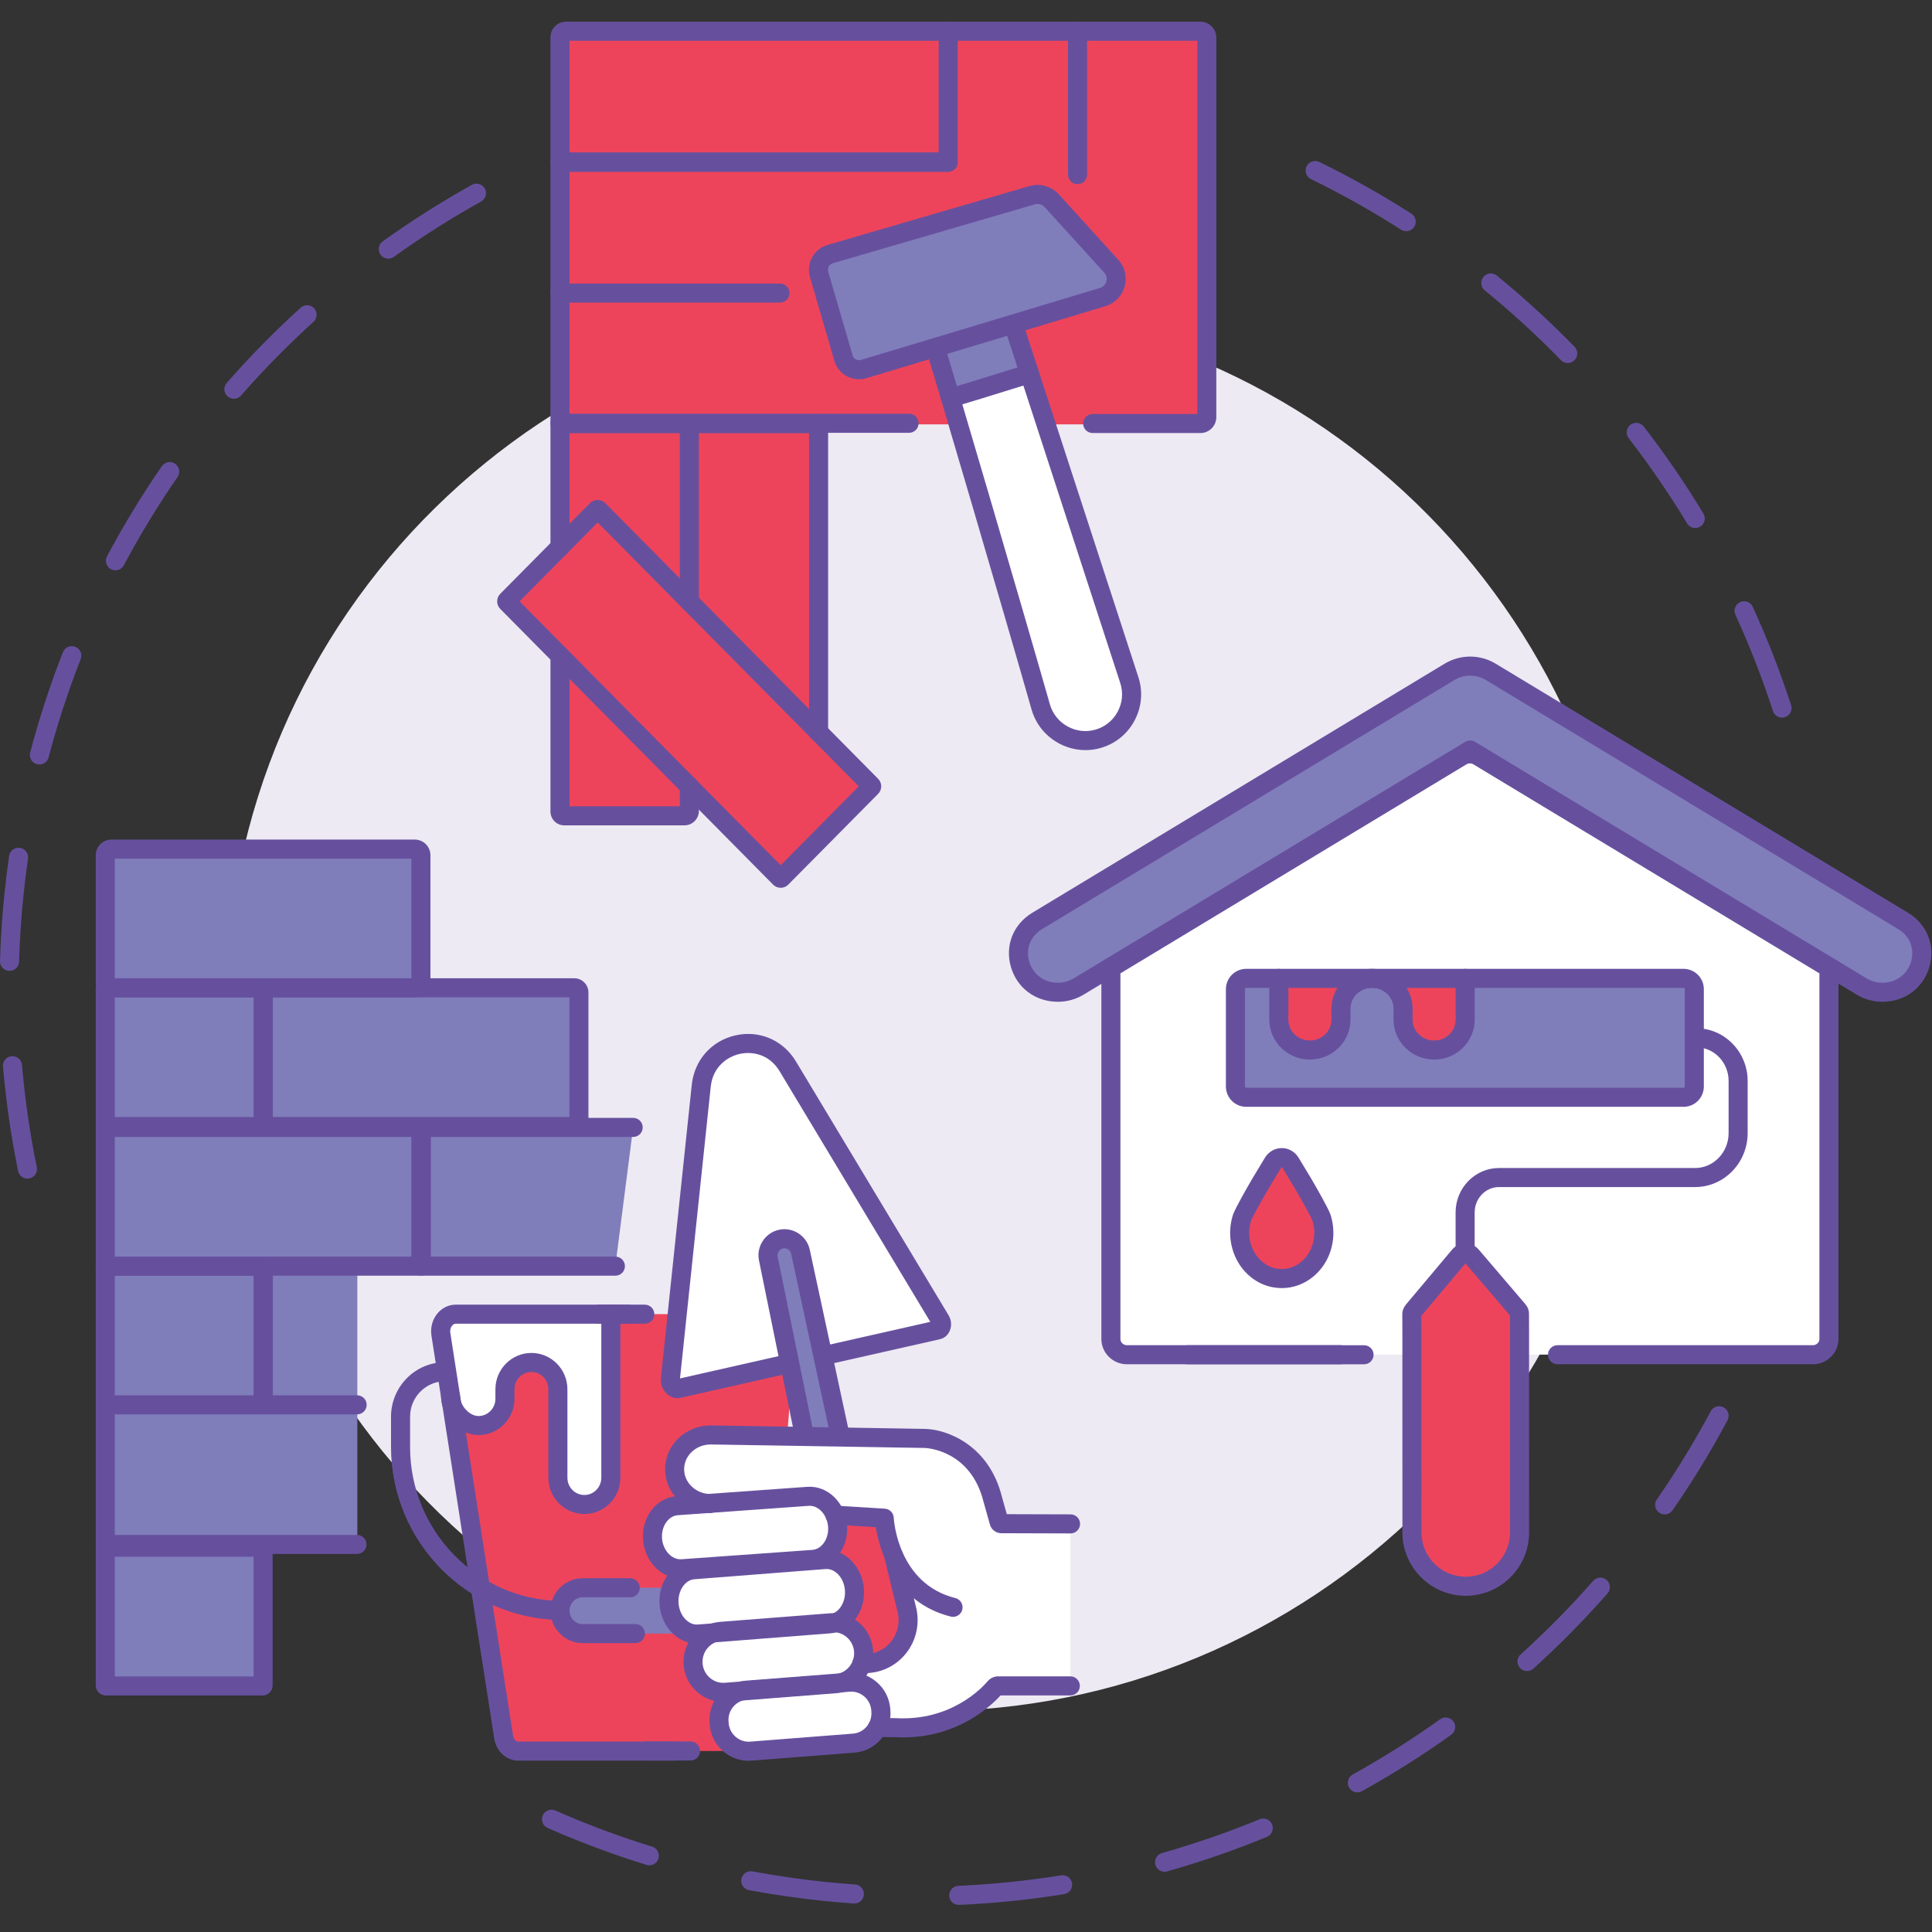 <svg width="120" height="120" viewBox="0 0 120 120" fill="none" xmlns="http://www.w3.org/2000/svg">
<rect x="0" y="0" width="120" height="120" fill="#333333" stroke="none"/>
<g clip-path="url(#clip0_165_9229)">
<path d="M14.235 58.149C16.717 34.176 38.161 16.754 62.132 19.235C86.106 21.716 103.528 43.161 101.048 67.132C98.566 91.105 77.122 108.527 53.148 106.045C29.177 103.565 11.755 82.121 14.235 58.149H14.235Z" fill="#EDEAF3"/>
<path d="M24.118 16.065C23.933 16.065 23.752 15.979 23.637 15.818C23.446 15.552 23.507 15.182 23.772 14.992C25.543 13.721 27.405 12.54 29.308 11.481C29.593 11.322 29.953 11.425 30.113 11.711C30.271 11.996 30.169 12.357 29.883 12.516C28.02 13.552 26.197 14.709 24.463 15.954C24.358 16.029 24.238 16.065 24.118 16.065V16.065ZM14.526 24.767C14.387 24.767 14.248 24.719 14.136 24.621C13.89 24.405 13.865 24.031 14.081 23.785C15.514 22.149 17.06 20.577 18.675 19.112C18.917 18.892 19.291 18.91 19.511 19.152C19.73 19.395 19.713 19.769 19.47 19.988C17.889 21.423 16.375 22.963 14.971 24.566C14.854 24.699 14.69 24.767 14.526 24.767V24.767ZM7.169 35.424C7.075 35.424 6.98 35.402 6.892 35.355C6.603 35.201 6.493 34.843 6.647 34.554C7.669 32.632 8.815 30.748 10.053 28.955C10.239 28.686 10.608 28.619 10.877 28.804C11.145 28.989 11.213 29.358 11.027 29.628C9.815 31.383 8.693 33.228 7.692 35.11C7.586 35.31 7.381 35.424 7.169 35.424V35.424ZM2.446 47.483C2.396 47.483 2.345 47.477 2.294 47.464C1.978 47.38 1.79 47.056 1.873 46.74C2.43 44.633 3.114 42.536 3.908 40.509C4.027 40.205 4.37 40.055 4.675 40.174C4.98 40.293 5.13 40.636 5.01 40.941C4.233 42.926 3.563 44.979 3.018 47.042C2.948 47.308 2.708 47.483 2.446 47.483ZM0.593 60.303C0.587 60.303 0.581 60.303 0.575 60.303C0.248 60.293 -0.009 60.02 0 59.694C0.042 58.288 0.137 56.864 0.282 55.46C0.361 54.695 0.457 53.922 0.566 53.163C0.613 52.84 0.914 52.615 1.237 52.662C1.561 52.709 1.785 53.009 1.738 53.333C1.631 54.076 1.537 54.833 1.46 55.582C1.317 56.957 1.224 58.352 1.184 59.729C1.174 60.049 0.912 60.303 0.593 60.303V60.303ZM1.705 73.207C1.429 73.207 1.183 73.013 1.125 72.733C0.689 70.599 0.372 68.416 0.185 66.246C0.157 65.92 0.398 65.633 0.724 65.605C1.048 65.576 1.337 65.818 1.365 66.144C1.548 68.27 1.857 70.406 2.285 72.495C2.351 72.816 2.144 73.129 1.824 73.194C1.784 73.203 1.744 73.207 1.705 73.207V73.207Z" fill="#66509E"/>
<path d="M103.395 94.063C103.28 94.063 103.162 94.029 103.059 93.958C102.79 93.772 102.723 93.403 102.91 93.134C104.125 91.381 105.25 89.538 106.255 87.657C106.409 87.369 106.767 87.26 107.056 87.413C107.344 87.567 107.453 87.926 107.299 88.215C106.273 90.136 105.124 92.018 103.883 93.809C103.768 93.974 103.583 94.063 103.395 94.063ZM94.846 103.791C94.684 103.791 94.524 103.726 94.407 103.596C94.188 103.354 94.206 102.979 94.449 102.76C96.033 101.328 97.55 99.79 98.956 98.19C99.172 97.945 99.546 97.921 99.792 98.137C100.037 98.353 100.062 98.727 99.845 98.972C98.41 100.606 96.861 102.176 95.243 103.639C95.13 103.74 94.987 103.791 94.846 103.791V103.791ZM84.309 111.325C84.101 111.325 83.899 111.215 83.791 111.02C83.633 110.734 83.736 110.374 84.022 110.215C85.887 109.182 87.713 108.028 89.449 106.786C89.715 106.596 90.085 106.658 90.275 106.924C90.465 107.19 90.403 107.56 90.137 107.75C88.364 109.018 86.5 110.196 84.596 111.251C84.505 111.301 84.406 111.325 84.309 111.325V111.325ZM40.331 115.857C40.273 115.857 40.215 115.849 40.156 115.831C38.074 115.188 36.008 114.416 34.015 113.537C33.716 113.405 33.581 113.055 33.713 112.756C33.845 112.457 34.194 112.322 34.493 112.454C36.444 113.315 38.467 114.07 40.506 114.7C40.818 114.796 40.993 115.127 40.897 115.44C40.818 115.694 40.584 115.857 40.331 115.857ZM72.334 116.258C72.075 116.258 71.838 116.087 71.764 115.826C71.676 115.511 71.859 115.184 72.173 115.096C74.225 114.516 76.266 113.81 78.238 112.997C78.54 112.873 78.887 113.017 79.011 113.319C79.135 113.622 78.992 113.968 78.689 114.092C76.675 114.922 74.591 115.643 72.495 116.235C72.441 116.25 72.387 116.258 72.334 116.258V116.258ZM53.065 118.231C53.051 118.231 53.037 118.231 53.023 118.23C52.391 118.185 51.753 118.13 51.128 118.066C49.588 117.906 48.037 117.682 46.521 117.4C46.2 117.34 45.987 117.031 46.047 116.71C46.107 116.388 46.416 116.176 46.738 116.236C48.223 116.512 49.741 116.732 51.251 116.888C51.862 116.951 52.487 117.006 53.106 117.049C53.432 117.072 53.678 117.355 53.655 117.681C53.633 117.993 53.373 118.231 53.065 118.231V118.231ZM59.55 118.317C59.235 118.317 58.973 118.069 58.959 117.751C58.944 117.424 59.198 117.148 59.524 117.133C61.655 117.039 63.802 116.819 65.907 116.48C66.231 116.428 66.534 116.648 66.586 116.97C66.638 117.293 66.418 117.597 66.096 117.649C63.946 117.995 61.753 118.22 59.577 118.316C59.568 118.316 59.559 118.317 59.55 118.317V118.317Z" fill="#66509E"/>
<path d="M87.341 14.36C87.231 14.36 87.121 14.33 87.022 14.267C85.224 13.116 83.341 12.058 81.426 11.124C81.132 10.98 81.011 10.626 81.154 10.332C81.297 10.039 81.652 9.917 81.945 10.06C83.901 11.014 85.824 12.094 87.66 13.27C87.936 13.446 88.016 13.812 87.84 14.088C87.727 14.264 87.536 14.36 87.341 14.36ZM97.376 22.548C97.222 22.548 97.068 22.488 96.952 22.369C95.463 20.84 93.871 19.381 92.219 18.033C91.966 17.826 91.928 17.453 92.135 17.2C92.342 16.947 92.715 16.909 92.968 17.116C94.654 18.492 96.28 19.981 97.8 21.543C98.028 21.777 98.023 22.152 97.789 22.38C97.674 22.492 97.525 22.548 97.376 22.548V22.548ZM105.296 32.796C105.096 32.796 104.9 32.694 104.789 32.51C103.686 30.686 102.465 28.905 101.16 27.216C100.96 26.957 101.008 26.586 101.266 26.386C101.525 26.186 101.897 26.234 102.097 26.492C103.429 28.216 104.676 30.035 105.802 31.898C105.971 32.178 105.881 32.541 105.602 32.711C105.506 32.768 105.401 32.796 105.296 32.796V32.796ZM110.684 44.572C110.435 44.572 110.203 44.413 110.121 44.163C109.463 42.136 108.679 40.125 107.79 38.184C107.654 37.886 107.785 37.535 108.082 37.399C108.379 37.263 108.73 37.394 108.867 37.691C109.774 39.673 110.575 41.728 111.247 43.797C111.348 44.108 111.178 44.442 110.867 44.543C110.806 44.563 110.745 44.572 110.684 44.572V44.572Z" fill="#66509E"/>
<path d="M96.764 84.137H112.623C113.175 84.137 113.623 83.7 113.623 83.16V60.115L102.473 53.38L91.848 46.962C91.526 46.768 91.12 46.768 90.798 46.962L80.173 53.38L69.023 60.115V83.16C69.023 83.7 69.471 84.137 70.022 84.137H96.764Z" fill="white"/>
<path d="M75.823 55.946L91.334 46.575L106.846 55.946L115.652 61.265C116.038 61.498 116.483 61.622 116.937 61.622C119.402 61.622 120.319 58.456 118.221 57.189L108.447 51.285L92.619 41.724C91.832 41.248 90.837 41.248 90.05 41.724L74.222 51.285L64.448 57.189C62.349 58.456 63.267 61.622 65.732 61.622C66.186 61.622 66.631 61.498 67.017 61.265L75.823 55.946V55.946Z" fill="#807DBB"/>
<path d="M91.314 45.992C91.419 45.992 91.526 46.02 91.62 46.077L115.937 60.767C116.231 60.944 116.57 61.038 116.916 61.038C117.963 61.038 118.535 60.32 118.706 59.706C118.88 59.08 118.759 58.227 117.894 57.704L92.292 42.239C91.688 41.875 90.939 41.875 90.335 42.239L64.733 57.704C63.869 58.227 63.746 59.08 63.921 59.706C64.092 60.32 64.663 61.038 65.711 61.038C66.057 61.038 66.395 60.944 66.69 60.767L75.496 55.447L75.802 55.954L75.496 55.447L91.008 46.077C91.102 46.02 91.208 45.992 91.314 45.992V45.992ZM116.916 62.222C116.354 62.222 115.804 62.069 115.325 61.78L91.314 47.275L67.302 61.78C66.823 62.069 66.273 62.222 65.711 62.222C64.303 62.222 63.153 61.359 62.78 60.023C62.415 58.712 62.941 57.404 64.121 56.691L89.723 41.226C90.704 40.633 91.923 40.633 92.904 41.226L118.507 56.691C119.686 57.404 120.212 58.712 119.846 60.023C119.474 61.359 118.324 62.222 116.916 62.222Z" fill="#66509E"/>
<path d="M112.6 84.737H96.741C96.413 84.737 96.148 84.472 96.148 84.145C96.148 83.818 96.413 83.553 96.741 83.553H112.6C112.825 83.553 113.007 83.38 113.007 83.167V60.457L91.518 47.476C91.386 47.396 91.214 47.396 91.081 47.476L69.592 60.457V83.167C69.592 83.38 69.775 83.553 69.999 83.553H83.283C83.61 83.553 83.876 83.818 83.876 84.145C83.876 84.472 83.61 84.737 83.283 84.737H69.999C69.122 84.737 68.408 84.033 68.408 83.167V60.123C68.408 59.916 68.517 59.723 68.694 59.616L90.469 46.462C90.981 46.153 91.618 46.153 92.13 46.462L113.905 59.616C114.083 59.723 114.191 59.916 114.191 60.123V83.167C114.191 84.033 113.478 84.737 112.6 84.737Z" fill="#66509E"/>
<path d="M84.723 84.739H73.746C73.419 84.739 73.154 84.473 73.154 84.146C73.154 83.819 73.419 83.555 73.746 83.555H84.723C85.051 83.555 85.316 83.819 85.316 84.146C85.316 84.473 85.051 84.739 84.723 84.739Z" fill="#66509E"/>
<path d="M82.078 75.646H82.08L82.075 75.636C81.961 75.276 80.912 73.48 80.912 73.48L80.147 72.213C79.891 71.788 79.32 71.788 79.064 72.213L78.299 73.48C78.299 73.48 77.25 75.276 77.136 75.636L77.132 75.646H77.133C76.971 76.164 76.935 76.745 77.096 77.355C77.37 78.393 78.186 79.194 79.166 79.368C80.804 79.659 82.219 78.291 82.219 76.562C82.219 76.241 82.168 75.934 82.078 75.646V75.646Z" fill="#EE445B"/>
<path d="M104.56 68.149H77.4C77.029 68.149 76.728 67.849 76.728 67.478V61.433C76.728 61.062 77.029 60.762 77.4 60.762H104.56C104.931 60.762 105.231 61.062 105.231 61.433V67.478C105.231 67.849 104.931 68.149 104.56 68.149Z" fill="#807DBB"/>
<path d="M77.706 75.828C77.706 75.828 77.706 75.828 77.706 75.829C77.563 76.282 77.553 76.747 77.676 77.21C77.89 78.024 78.534 78.66 79.276 78.791C79.833 78.891 80.383 78.741 80.826 78.371C81.34 77.94 81.635 77.283 81.635 76.568C81.635 76.321 81.596 76.075 81.522 75.834C81.52 75.829 81.519 75.825 81.518 75.821C81.45 75.621 80.889 74.608 80.409 73.785L79.648 72.525C79.624 72.485 79.602 72.485 79.578 72.525L78.813 73.792C78.336 74.609 77.775 75.622 77.707 75.822C77.707 75.824 77.706 75.826 77.706 75.828V75.828ZM79.618 80.006C79.436 80.006 79.253 79.99 79.07 79.957C77.863 79.743 76.866 78.783 76.531 77.512C76.355 76.845 76.365 76.176 76.561 75.521C76.57 75.484 76.582 75.448 76.597 75.413C76.762 74.974 77.483 73.722 77.795 73.188L78.564 71.913C78.793 71.534 79.185 71.309 79.613 71.309C80.041 71.309 80.433 71.534 80.661 71.913L81.426 73.18C81.751 73.737 82.504 75.044 82.641 75.447C82.644 75.456 82.647 75.466 82.65 75.475H82.65C82.762 75.832 82.819 76.2 82.819 76.568C82.819 77.634 82.369 78.621 81.586 79.278C81.016 79.755 80.332 80.006 79.618 80.006V80.006Z" fill="#66509E"/>
<path d="M79.424 60.762V63.326C79.424 64.364 80.292 65.214 81.353 65.214C82.414 65.214 83.282 64.364 83.282 63.326V62.65C83.282 61.611 84.15 60.762 85.212 60.762C86.272 60.762 87.141 61.611 87.141 62.65V63.326C87.141 64.364 88.009 65.214 89.07 65.214C90.131 65.214 90.999 64.364 90.999 63.326V62.798V60.762H79.424V60.762Z" fill="#EE445B"/>
<path d="M91.034 98.519C92.879 98.519 94.376 97.023 94.376 95.178V82.622L94.371 81.596C94.371 81.519 94.34 81.444 94.281 81.375L91.381 77.981C91.187 77.755 90.837 77.757 90.645 77.984L87.774 81.401C87.716 81.471 87.685 81.546 87.686 81.623L87.69 82.649L87.693 95.178C87.694 97.023 89.189 98.519 91.034 98.519V98.519Z" fill="#EE445B"/>
<path d="M88.284 81.728L88.288 82.653L88.291 95.184C88.291 96.7 89.525 97.933 91.04 97.933C92.556 97.933 93.789 96.699 93.789 95.184V82.628L93.786 81.706L91.021 78.471L88.284 81.728V81.728ZM91.04 99.117C88.872 99.117 87.108 97.353 87.107 95.185L87.104 82.655L87.1 81.632C87.099 81.413 87.177 81.204 87.327 81.026L90.198 77.61C90.401 77.368 90.699 77.228 91.015 77.227C91.33 77.234 91.631 77.362 91.837 77.603L94.737 80.996C94.888 81.173 94.968 81.382 94.969 81.599L94.973 82.625L94.974 95.184C94.974 97.352 93.209 99.117 91.04 99.117V99.117Z" fill="#66509E"/>
<path d="M77.406 61.36C77.362 61.36 77.326 61.395 77.326 61.439V67.484C77.326 67.528 77.362 67.563 77.406 67.563H104.566C104.61 67.563 104.645 67.528 104.645 67.484V61.439C104.645 61.395 104.61 61.36 104.566 61.36H77.406V61.36ZM104.566 68.747H77.406C76.709 68.747 76.143 68.18 76.143 67.484V61.439C76.143 60.743 76.709 60.176 77.406 60.176H104.566C105.263 60.176 105.829 60.743 105.829 61.439V67.484C105.829 68.18 105.263 68.747 104.566 68.747Z" fill="#66509E"/>
<path d="M91.002 78.438C90.675 78.438 90.41 78.172 90.41 77.846V75.307C90.41 73.786 91.618 72.548 93.103 72.548H105.282C106.431 72.548 107.367 71.574 107.367 70.377V67.143C107.367 65.989 106.465 65.051 105.358 65.051C105.031 65.051 104.766 64.786 104.766 64.459C104.766 64.132 105.031 63.867 105.358 63.867C107.118 63.867 108.55 65.337 108.55 67.143V70.377C108.55 72.227 107.084 73.731 105.282 73.731H93.103C92.271 73.731 91.594 74.438 91.594 75.307V77.846C91.594 78.172 91.329 78.438 91.002 78.438Z" fill="#66509E"/>
<path d="M89.076 65.812C87.686 65.812 86.555 64.7 86.555 63.332V62.656C86.555 61.942 85.955 61.36 85.218 61.36C84.48 61.36 83.88 61.942 83.88 62.656V63.332C83.88 64.7 82.749 65.812 81.359 65.812C79.969 65.812 78.838 64.7 78.838 63.332V60.768C78.838 60.441 79.103 60.176 79.43 60.176C79.757 60.176 80.022 60.441 80.022 60.768V63.332C80.022 64.047 80.622 64.628 81.359 64.628C82.097 64.628 82.697 64.047 82.697 63.332V62.656C82.697 61.289 83.827 60.176 85.218 60.176C86.608 60.176 87.739 61.289 87.739 62.656V63.332C87.739 64.047 88.339 64.628 89.076 64.628C89.814 64.628 90.413 64.047 90.413 63.332V60.768C90.413 60.441 90.678 60.176 91.005 60.176C91.332 60.176 91.597 60.441 91.597 60.768V63.332C91.597 64.7 90.466 65.812 89.076 65.812Z" fill="#66509E"/>
<path d="M74.582 1.992H66.942H58.907H35.171C34.963 1.992 34.795 2.161 34.795 2.368V34.05L31.515 37.364C31.487 37.393 31.487 37.438 31.515 37.467L34.795 40.781V50.459C34.795 50.605 34.913 50.724 35.058 50.724H42.526C42.694 50.724 42.83 50.587 42.83 50.417V48.901L48.464 54.594C48.491 54.622 48.537 54.622 48.565 54.594L54.145 48.954C54.173 48.926 54.173 48.88 54.145 48.852L50.865 45.538V26.358H74.582C74.8 26.358 74.977 26.182 74.977 25.964V2.387C74.977 2.169 74.8 1.992 74.582 1.992V1.992Z" fill="#EE445B"/>
<path d="M48.434 54.531L31.486 37.404C31.458 37.375 31.458 37.33 31.486 37.301L37.066 31.662C37.094 31.634 37.14 31.634 37.168 31.662L54.116 48.789C54.144 48.817 54.144 48.863 54.116 48.891L48.535 54.531C48.507 54.559 48.462 54.559 48.434 54.531Z" fill="#EE445B"/>
<path d="M32.273 37.352L48.49 53.74L53.339 48.84L37.122 32.452L32.273 37.352V37.352ZM48.49 55.143C48.312 55.143 48.144 55.074 48.019 54.947V54.946L31.07 37.819C30.815 37.561 30.815 37.142 31.07 36.885L36.651 31.245C36.902 30.991 37.342 30.991 37.593 31.245L54.542 48.372C54.797 48.63 54.797 49.049 54.542 49.307L48.961 54.946C48.836 55.074 48.669 55.143 48.49 55.143V55.143Z" fill="#66509E"/>
<path d="M50.844 46.085C50.517 46.085 50.252 45.821 50.252 45.494V26.907H42.809C42.482 26.907 42.217 26.641 42.217 26.315C42.217 25.987 42.482 25.723 42.809 25.723H50.844C51.171 25.723 51.436 25.987 51.436 26.315V45.494C51.436 45.821 51.171 46.085 50.844 46.085V46.085Z" fill="#66509E"/>
<path d="M42.817 37.972C42.49 37.972 42.224 37.707 42.224 37.38V26.907H35.373V34.006C35.373 34.333 35.108 34.598 34.782 34.598C34.454 34.598 34.19 34.333 34.19 34.006V26.315C34.19 25.987 34.454 25.723 34.782 25.723H42.817C43.143 25.723 43.409 25.987 43.409 26.315V37.38C43.409 37.707 43.143 37.972 42.817 37.972Z" fill="#66509E"/>
<path d="M35.373 9.468H58.301V2.531H35.373V9.468V9.468ZM58.893 10.651H34.782C34.454 10.651 34.19 10.386 34.19 10.059V2.315C34.19 1.782 34.623 1.348 35.157 1.348H58.893C59.22 1.348 59.485 1.612 59.485 1.939V10.059C59.485 10.386 59.22 10.651 58.893 10.651Z" fill="#66509E"/>
<path d="M48.447 18.796H34.782C34.454 18.796 34.19 18.531 34.19 18.204V10.084C34.19 9.757 34.454 9.492 34.782 9.492H58.893C59.22 9.492 59.485 9.757 59.485 10.084C59.485 10.411 59.22 10.676 58.893 10.676H35.373V17.612H48.447C48.774 17.612 49.039 17.877 49.039 18.204C49.039 18.531 48.774 18.796 48.447 18.796Z" fill="#66509E"/>
<path d="M56.464 26.882H34.782C34.454 26.882 34.19 26.617 34.19 26.29V18.17C34.19 17.843 34.454 17.578 34.782 17.578C35.108 17.578 35.373 17.843 35.373 18.17V25.698H56.464C56.791 25.698 57.056 25.963 57.056 26.29C57.056 26.617 56.791 26.882 56.464 26.882Z" fill="#66509E"/>
<path d="M74.561 2.531H74.563H74.561ZM74.561 26.897H67.867C67.54 26.897 67.275 26.632 67.275 26.306C67.275 25.978 67.54 25.714 67.867 25.714H74.364V2.531H66.92C66.593 2.531 66.328 2.266 66.328 1.939C66.328 1.612 66.593 1.348 66.92 1.348H74.561C75.105 1.348 75.547 1.79 75.547 2.334V25.911C75.547 26.455 75.105 26.897 74.561 26.897V26.897Z" fill="#66509E"/>
<path d="M66.928 11.441C66.601 11.441 66.336 11.176 66.336 10.849V2.531H58.892C58.566 2.531 58.301 2.266 58.301 1.939C58.301 1.612 58.566 1.348 58.892 1.348H66.928C67.255 1.348 67.52 1.612 67.52 1.939V10.849C67.52 11.176 67.255 11.441 66.928 11.441V11.441Z" fill="#66509E"/>
<path d="M62.947 20.156L70.136 42.228C70.647 43.798 69.735 45.474 68.14 45.898C66.624 46.3 65.066 45.414 64.637 43.906C62.857 37.659 58.654 23.378 58.096 21.598L62.947 20.156V20.156Z" fill="white"/>
<path d="M58.096 21.598L62.947 20.156L63.955 23.249L59.044 24.758L58.096 21.598Z" fill="#807DBB"/>
<path d="M59.039 25.311C58.783 25.311 58.547 25.143 58.471 24.885C58.379 24.571 58.559 24.242 58.873 24.15C59.814 23.874 60.959 23.517 62.068 23.172C62.675 22.983 63.261 22.801 63.776 22.643C64.089 22.548 64.42 22.724 64.515 23.036C64.611 23.349 64.435 23.68 64.122 23.776C63.609 23.933 63.025 24.114 62.419 24.303C61.307 24.649 60.157 25.007 59.206 25.286C59.15 25.302 59.094 25.311 59.039 25.311V25.311Z" fill="#66509E"/>
<path d="M67.419 46.591C65.908 46.591 64.505 45.589 64.074 44.075C62.331 37.959 58.11 23.61 57.537 21.781C57.439 21.469 57.613 21.137 57.925 21.039C58.237 20.941 58.569 21.115 58.667 21.427C59.241 23.259 63.469 37.629 65.212 43.75C65.551 44.94 66.8 45.649 67.994 45.332C68.607 45.17 69.111 44.773 69.414 44.216C69.717 43.659 69.776 43.021 69.579 42.418L62.391 20.346C62.289 20.035 62.459 19.701 62.77 19.6C63.081 19.498 63.415 19.669 63.516 19.98L70.705 42.052C71.003 42.967 70.914 43.937 70.454 44.782C69.994 45.628 69.228 46.229 68.298 46.476C68.005 46.554 67.71 46.591 67.419 46.591Z" fill="#66509E"/>
<path d="M65.313 12.456C65.01 12.123 64.545 11.992 64.113 12.117L51.554 15.778C51.02 15.937 50.715 16.503 50.871 17.042L52.381 22.229C52.537 22.769 53.097 23.077 53.631 22.919C55.315 22.419 64.548 19.633 68.487 18.445C69.315 18.195 69.597 17.168 69.015 16.528L65.313 12.456V12.456Z" fill="#807DBB"/>
<path d="M64.446 12.668C64.392 12.668 64.337 12.675 64.284 12.691L51.725 16.351C51.506 16.416 51.38 16.654 51.445 16.881L52.955 22.069C52.987 22.179 53.059 22.269 53.158 22.323C53.254 22.376 53.364 22.387 53.469 22.356C55.148 21.858 64.416 19.062 68.322 17.883C68.517 17.824 68.66 17.678 68.715 17.481C68.769 17.284 68.721 17.083 68.583 16.931L64.881 12.859C64.769 12.735 64.609 12.668 64.446 12.668V12.668ZM53.351 23.558C53.088 23.558 52.828 23.492 52.591 23.363C52.213 23.157 51.939 22.815 51.818 22.4L50.309 17.212C50.061 16.362 50.547 15.466 51.391 15.215L63.953 11.554C64.597 11.366 65.305 11.566 65.757 12.062L69.459 16.134C69.87 16.587 70.018 17.208 69.856 17.797C69.693 18.384 69.248 18.84 68.664 19.017C64.757 20.196 55.488 22.993 53.805 23.491C53.655 23.536 53.503 23.558 53.351 23.558V23.558Z" fill="#66509E"/>
<path d="M16.364 69.678C16.364 69.839 16.494 69.969 16.654 69.969H35.677C35.838 69.969 35.968 69.839 35.968 69.678V61.642C35.968 61.481 35.838 61.352 35.677 61.352H25.787C25.996 61.352 26.166 61.182 26.166 60.972V53.114C26.166 52.904 25.996 52.734 25.787 52.734H6.942C6.732 52.734 6.562 52.904 6.562 53.114V60.972C6.562 61.182 6.732 61.352 6.942 61.352H6.562V69.969H16.364V69.678V69.678Z" fill="#807DBB"/>
<path d="M16.328 96.094H6.599C6.578 96.094 6.562 96.11 6.562 96.13V104.675C6.562 104.695 6.578 104.711 6.599 104.711H16.328C16.348 104.711 16.364 104.695 16.364 104.675V96.13C16.364 96.11 16.348 96.094 16.328 96.094Z" fill="#807DBB"/>
<path d="M26.166 70.019H6.562V87.254H22.194V78.637H38.221L39.326 70.019H26.166V70.019Z" fill="#807DBB"/>
<path d="M6.562 95.93H22.194V87.246L6.562 87.313V95.93V95.93Z" fill="#807DBB"/>
<path d="M7.131 86.664H15.749V79.231H7.131V86.664ZM16.341 87.848H6.539C6.212 87.848 5.947 87.583 5.947 87.256V78.639C5.947 78.312 6.212 78.047 6.539 78.047H16.341C16.668 78.047 16.933 78.312 16.933 78.639V87.256C16.933 87.583 16.668 87.848 16.341 87.848Z" fill="#66509E"/>
<path d="M7.131 69.379H15.749V61.946H7.131V69.379ZM16.341 70.563H6.539C6.212 70.563 5.947 70.298 5.947 69.971V61.354C5.947 61.027 6.212 60.762 6.539 60.762H16.341C16.668 60.762 16.933 61.027 16.933 61.354V69.971C16.933 70.298 16.668 70.563 16.341 70.563Z" fill="#66509E"/>
<path d="M7.131 104.125H15.749V96.692H7.131V104.125ZM16.305 105.309H6.575C6.229 105.309 5.947 105.027 5.947 104.681V96.136C5.947 95.79 6.229 95.508 6.575 95.508H16.305C16.651 95.508 16.933 95.79 16.933 96.136V104.681C16.933 105.027 16.651 105.309 16.305 105.309Z" fill="#66509E"/>
<path d="M7.131 78.051H25.551V70.618H7.131V78.051V78.051ZM26.143 79.235H6.539C6.212 79.235 5.947 78.97 5.947 78.643V70.025C5.947 69.699 6.212 69.434 6.539 69.434H26.143C26.47 69.434 26.735 69.699 26.735 70.025V78.643C26.735 78.97 26.47 79.235 26.143 79.235Z" fill="#66509E"/>
<path d="M16.946 69.379H35.366V61.946H16.946V69.379V69.379ZM35.667 70.563H16.644C16.158 70.563 15.762 70.167 15.762 69.68V61.644C15.762 61.158 16.158 60.762 16.644 60.762H35.667C36.154 60.762 36.549 61.158 36.549 61.644V69.68C36.549 70.167 36.154 70.563 35.667 70.563Z" fill="#66509E"/>
<path d="M7.131 60.766H25.551V53.333H7.131V60.766V60.766ZM25.764 61.95H6.919C6.383 61.95 5.947 61.514 5.947 60.978V53.12C5.947 52.584 6.383 52.148 6.919 52.148H25.764C26.299 52.148 26.735 52.584 26.735 53.12V60.978C26.735 61.514 26.299 61.95 25.764 61.95Z" fill="#66509E"/>
<path d="M38.224 79.235H26.168C25.842 79.235 25.576 78.97 25.576 78.643V70.025C25.576 69.699 25.842 69.434 26.168 69.434H39.328C39.655 69.434 39.92 69.699 39.92 70.025C39.92 70.352 39.655 70.618 39.328 70.618H26.76V78.051H38.224C38.55 78.051 38.815 78.316 38.815 78.643C38.815 78.97 38.55 79.235 38.224 79.235V79.235Z" fill="#66509E"/>
<path d="M22.183 87.848H16.354C16.027 87.848 15.762 87.583 15.762 87.256V78.639C15.762 78.312 16.027 78.047 16.354 78.047C16.681 78.047 16.946 78.312 16.946 78.639V86.664H22.183C22.51 86.664 22.775 86.929 22.775 87.256C22.775 87.583 22.51 87.848 22.183 87.848Z" fill="#66509E"/>
<path d="M22.171 96.52H6.539C6.212 96.52 5.947 96.255 5.947 95.928V87.311C5.947 86.984 6.212 86.719 6.539 86.719C6.866 86.719 7.131 86.984 7.131 87.311V95.336H22.171C22.498 95.336 22.762 95.601 22.762 95.928C22.762 96.255 22.498 96.52 22.171 96.52Z" fill="#66509E"/>
<path d="M49.503 81.621L28.296 81.621C27.716 81.621 27.277 82.219 27.378 82.87L31.276 107.884C31.355 108.391 31.742 108.76 32.194 108.76H47.295L49.503 81.621V81.621Z" fill="#EE445B"/>
<path d="M42.474 101.461H36.184C35.409 101.461 34.775 100.82 34.775 100.037C34.775 99.254 35.409 98.613 36.184 98.613H41.53L42.474 101.461Z" fill="#807DBB"/>
<path d="M34.79 100.619C34.788 100.619 34.785 100.619 34.783 100.619C28.995 100.545 24.287 95.728 24.287 89.882V87.993C24.287 86.127 25.792 84.609 27.642 84.609C27.969 84.609 28.234 84.875 28.234 85.201C28.234 85.528 27.969 85.793 27.642 85.793C26.445 85.793 25.471 86.78 25.471 87.993V89.882C25.471 95.084 29.655 99.369 34.798 99.435C35.125 99.439 35.387 99.708 35.382 100.035C35.378 100.359 35.114 100.619 34.79 100.619Z" fill="#66509E"/>
<path d="M39.466 102.058H36.191C35.087 102.058 34.19 101.154 34.19 100.043C34.19 98.931 35.087 98.027 36.191 98.027H39.148C39.474 98.027 39.739 98.292 39.739 98.619C39.739 98.946 39.474 99.211 39.148 99.211H36.191C35.74 99.211 35.374 99.584 35.374 100.043C35.374 100.501 35.74 100.875 36.191 100.875H39.466C39.793 100.875 40.058 101.14 40.058 101.467C40.058 101.794 39.793 102.058 39.466 102.058V102.058Z" fill="#66509E"/>
<path d="M27.987 86.713C27.987 87.627 28.818 88.538 29.722 88.538C30.626 88.538 31.366 87.79 31.366 86.876V86.282C31.366 85.368 32.106 84.62 33.01 84.62C33.914 84.62 34.654 85.368 34.654 86.282V91.78C34.654 92.694 35.394 93.442 36.298 93.442C37.203 93.442 37.942 92.694 37.942 91.78V91.186V81.621H28.318C27.816 81.621 27.426 82.06 27.487 82.559L27.987 86.713V86.713Z" fill="white"/>
<path d="M36.296 94.039C35.063 94.039 34.059 93.028 34.059 91.786V86.288C34.059 85.698 33.588 85.218 33.007 85.218C32.427 85.218 31.955 85.698 31.955 86.288V86.882C31.955 88.124 30.952 89.135 29.719 89.135C28.501 89.135 27.393 87.984 27.393 86.719C27.393 86.392 27.657 86.127 27.984 86.127C28.311 86.127 28.576 86.392 28.576 86.719C28.576 87.318 29.164 87.952 29.719 87.952C30.299 87.952 30.771 87.472 30.771 86.882V86.288C30.771 85.045 31.774 84.034 33.007 84.034C34.24 84.034 35.243 85.045 35.243 86.288V91.786C35.243 92.376 35.715 92.856 36.296 92.856C36.876 92.856 37.348 92.376 37.348 91.786V81.627C37.348 81.3 37.613 81.035 37.94 81.035C38.267 81.035 38.532 81.3 38.532 81.627V91.786C38.532 93.028 37.529 94.039 36.296 94.039V94.039Z" fill="#66509E"/>
<path d="M41.883 109.358H32.2C31.454 109.358 30.822 108.779 30.698 107.98L26.799 82.967C26.72 82.454 26.86 81.942 27.186 81.562C27.473 81.227 27.879 81.035 28.302 81.035L39.02 81.035C39.347 81.035 39.612 81.3 39.612 81.627C39.612 81.954 39.347 82.219 39.02 82.219L28.302 82.219C28.203 82.219 28.129 82.281 28.085 82.332C27.986 82.447 27.943 82.617 27.969 82.784L31.867 107.798C31.9 108.013 32.044 108.174 32.2 108.174H41.883C42.21 108.174 42.475 108.439 42.475 108.766C42.475 109.093 42.21 109.358 41.883 109.358Z" fill="#66509E"/>
<path d="M40.049 82.219H37.213C36.886 82.219 36.621 81.954 36.621 81.627C36.621 81.3 36.886 81.035 37.213 81.035H40.049C40.376 81.035 40.641 81.3 40.641 81.627C40.641 81.954 40.376 82.219 40.049 82.219V82.219Z" fill="#66509E"/>
<path d="M42.891 109.348H40.055C39.728 109.348 39.463 109.083 39.463 108.756C39.463 108.429 39.728 108.164 40.055 108.164H42.891C43.218 108.164 43.483 108.429 43.483 108.756C43.483 109.083 43.218 109.348 42.891 109.348Z" fill="#66509E"/>
<path d="M52.111 104.547C52.202 104.529 52.291 104.507 52.377 104.476L52.413 104.523L52.111 104.547V104.547ZM62.183 94.633C62.121 94.633 62.067 94.592 62.05 94.532L61.656 93.129C60.74 89.415 57.452 89.337 57.452 89.337L44.171 89.121C42.938 89.101 41.913 90.044 41.894 91.216C41.874 92.388 42.867 93.364 44.101 93.383L44.108 93.393L42.054 93.54C41.129 93.607 40.441 94.542 40.525 95.619C40.608 96.696 41.433 97.523 42.358 97.457L46.898 97.132L46.948 97.199L46.152 97.261L43.087 97.5C42.161 97.572 41.471 98.529 41.555 99.627C41.638 100.725 42.465 101.565 43.391 101.493L44.354 101.418C43.541 101.678 42.974 102.477 43.042 103.371C43.121 104.411 44.029 105.197 45.059 105.117L46.152 105.032C45.255 105.21 44.602 106.04 44.674 106.983L44.681 107.075C44.758 108.09 45.643 108.857 46.649 108.778L53.041 108.282C53.678 108.232 54.214 107.853 54.503 107.325L54.504 107.327L55.604 107.337C59.286 107.549 61.37 105.346 61.796 104.842C61.851 104.777 61.932 104.741 62.017 104.743H66.486V94.646L62.183 94.633V94.633Z" fill="white"/>
<path d="M53.537 103.289C53.796 103.31 54.061 103.293 54.327 103.232C55.758 102.909 56.667 101.461 56.347 100.015L55.53 96.656C55.5 96.59 54.921 94.293 54.921 94.293L49.951 94.043L50.619 102.938L53.537 103.289Z" fill="#EE445B"/>
<path d="M54.716 106.195C54.639 105.18 53.753 104.413 52.749 104.491L52.106 104.541C53.028 104.361 53.7 103.509 53.626 102.541C53.552 101.567 52.75 100.825 51.803 100.799C52.588 100.58 53.139 99.713 53.064 98.725C52.981 97.627 52.154 96.788 51.227 96.86L46.147 97.255L43.082 97.493C42.156 97.565 41.466 98.523 41.55 99.621C41.633 100.719 42.46 101.559 43.386 101.487L44.349 101.412C43.536 101.671 42.969 102.47 43.037 103.364C43.117 104.405 44.024 105.191 45.054 105.111L46.148 105.026C45.25 105.203 44.598 106.033 44.669 106.976L44.676 107.068C44.753 108.084 45.639 108.851 46.644 108.772L53.037 108.275C54.041 108.197 54.8 107.302 54.723 106.287L54.716 106.195V106.195Z" fill="white"/>
<path d="M50.489 96.85C51.414 96.784 52.102 95.849 52.019 94.772C51.935 93.694 51.11 92.867 50.185 92.933L45.114 93.297L42.054 93.516C41.129 93.582 40.441 94.517 40.525 95.594C40.608 96.672 41.433 97.499 42.358 97.433L50.489 96.85V96.85Z" fill="white"/>
<path d="M52.88 105.071C52.849 105.071 52.817 105.072 52.785 105.075L46.392 105.572C45.71 105.625 45.197 106.231 45.25 106.925L45.257 107.017C45.283 107.354 45.438 107.66 45.696 107.881C45.947 108.096 46.264 108.201 46.588 108.176L52.981 107.679C53.664 107.626 54.176 107.018 54.123 106.326L54.117 106.233C54.091 105.896 53.935 105.59 53.678 105.369C53.451 105.175 53.171 105.071 52.88 105.071V105.071ZM46.492 109.364C45.918 109.364 45.368 109.16 44.925 108.78C44.428 108.353 44.127 107.759 44.077 107.107L44.07 107.015C43.968 105.672 44.968 104.495 46.3 104.391L52.693 103.894C53.333 103.844 53.957 104.049 54.449 104.471C54.946 104.897 55.247 105.491 55.297 106.143C55.297 106.144 55.297 106.144 55.297 106.144L55.304 106.236C55.406 107.578 54.406 108.755 53.073 108.859L46.68 109.356C46.617 109.361 46.554 109.364 46.492 109.364V109.364Z" fill="#66509E"/>
<path d="M51.766 101.379C51.733 101.379 51.7 101.381 51.667 101.383L44.823 101.915C44.116 101.97 43.585 102.6 43.639 103.318C43.666 103.667 43.827 103.985 44.093 104.214C44.354 104.437 44.683 104.545 45.02 104.52L51.863 103.987C52.571 103.932 53.102 103.303 53.048 102.585C53.021 102.235 52.859 101.917 52.593 101.689C52.358 101.487 52.067 101.379 51.766 101.379V101.379ZM44.919 105.707C44.335 105.707 43.775 105.5 43.323 105.112C42.816 104.678 42.51 104.073 42.459 103.408C42.355 102.04 43.374 100.84 44.731 100.735L51.575 100.203C52.227 100.152 52.862 100.361 53.363 100.79C53.87 101.224 54.177 101.83 54.228 102.495C54.332 103.863 53.312 105.062 51.955 105.167L45.111 105.7C45.047 105.705 44.983 105.707 44.919 105.707V105.707Z" fill="#66509E"/>
<path d="M48.83 84.725L47.551 85.014L42.146 86.236C41.866 86.299 41.597 85.978 41.634 85.627L43.007 72.584L43.55 67.432C43.844 64.64 47.477 63.819 48.92 66.219L51.582 70.646L58.404 81.992C58.547 82.23 58.462 82.548 58.242 82.598L53.245 83.727L51.147 84.201L48.83 84.725V84.725Z" fill="white"/>
<path d="M51.28 97.456L43.134 98.089C42.541 98.135 42.088 98.819 42.146 99.582C42.179 100.014 42.366 100.406 42.658 100.656C42.805 100.781 43.041 100.926 43.347 100.902L51.492 100.269C52.086 100.223 52.538 99.539 52.48 98.776C52.447 98.344 52.261 97.953 51.968 97.702C51.822 97.577 51.585 97.434 51.28 97.456V97.456ZM43.283 102.088C42.783 102.088 42.293 101.902 41.888 101.555C41.358 101.102 41.022 100.415 40.966 99.671C40.857 98.246 41.789 97.007 43.043 96.909L51.188 96.276C51.742 96.232 52.292 96.42 52.739 96.803C53.268 97.257 53.604 97.943 53.661 98.686C53.769 100.112 52.837 101.352 51.584 101.449L43.438 102.083C43.387 102.087 43.335 102.088 43.283 102.088V102.088Z" fill="#66509E"/>
<path d="M49.967 89.137L47.749 78.247C47.627 77.694 47.974 77.141 48.521 77.017C49.069 76.893 49.616 77.245 49.739 77.798L52.21 89.268L49.967 89.137Z" fill="#807DBB"/>
<path d="M66.493 95.244C66.493 95.244 66.492 95.244 66.492 95.244L62.188 95.231C61.863 95.229 61.576 95.01 61.487 94.698L61.093 93.295C60.297 90.068 57.559 89.939 57.443 89.935L44.169 89.719C44.159 89.719 44.149 89.719 44.14 89.719C43.243 89.719 42.507 90.392 42.493 91.231C42.486 91.635 42.648 92.019 42.95 92.315C43.259 92.619 43.674 92.79 44.118 92.797C44.445 92.802 44.705 93.072 44.7 93.398C44.695 93.725 44.424 93.979 44.099 93.981C43.35 93.969 42.647 93.677 42.12 93.16C41.585 92.634 41.297 91.943 41.309 91.212C41.334 89.711 42.622 88.513 44.188 88.535L57.469 88.751C58.768 88.782 61.428 89.708 62.237 92.993L62.535 94.048L66.495 94.06C66.822 94.061 67.086 94.326 67.085 94.653C67.085 94.98 66.819 95.244 66.493 95.244V95.244Z" fill="#66509E"/>
<path d="M62.011 105.306C62.014 105.306 62.017 105.306 62.02 105.306H62.011ZM56.089 107.914C55.922 107.914 55.752 107.909 55.578 107.9L54.492 107.889C54.166 107.886 53.903 107.619 53.906 107.292C53.909 106.967 54.174 106.705 54.498 106.705C54.5 106.705 54.502 106.705 54.504 106.705L55.603 106.716C55.613 106.716 55.623 106.716 55.632 106.717C59.052 106.911 60.986 104.847 61.338 104.431C61.508 104.23 61.757 104.115 62.021 104.121H66.48C66.807 104.121 67.072 104.387 67.072 104.713C67.072 105.04 66.807 105.306 66.48 105.306H62.145C61.571 105.942 59.515 107.914 56.089 107.914V107.914Z" fill="#66509E"/>
<path d="M50.233 93.53L42.102 94.112C41.793 94.134 41.578 94.313 41.452 94.459C41.209 94.741 41.088 95.141 41.12 95.555C41.178 96.298 41.727 96.891 42.322 96.848L50.453 96.266C50.762 96.244 50.976 96.065 51.102 95.919C51.345 95.637 51.466 95.237 51.434 94.823C51.376 94.08 50.827 93.487 50.233 93.53V93.53ZM42.26 98.034C41.07 98.034 40.045 96.995 39.94 95.646C39.884 94.92 40.108 94.206 40.555 93.686C40.94 93.239 41.459 92.971 42.017 92.931L50.148 92.349C51.403 92.26 52.505 93.329 52.614 94.732C52.671 95.458 52.447 96.172 51.999 96.692C51.615 97.139 51.095 97.407 50.537 97.447L42.406 98.029C42.357 98.032 42.308 98.034 42.26 98.034V98.034Z" fill="#66509E"/>
<path d="M59.196 100.426C59.148 100.426 59.1 100.42 59.052 100.408C55.502 99.522 54.609 96.169 54.394 94.857L51.825 94.699C51.499 94.679 51.251 94.398 51.271 94.071C51.291 93.745 51.573 93.496 51.898 93.517L54.956 93.706C55.257 93.724 55.496 93.965 55.511 94.266C55.52 94.432 55.777 98.371 59.339 99.259C59.656 99.339 59.849 99.66 59.77 99.977C59.703 100.246 59.461 100.426 59.196 100.426V100.426Z" fill="#66509E"/>
<path d="M57.903 82.303C57.903 82.303 57.903 82.303 57.903 82.304L57.903 82.303ZM42.079 86.843C41.849 86.843 41.622 86.755 41.436 86.59C41.159 86.343 41.011 85.953 41.051 85.572L42.967 67.377C43.129 65.842 44.199 64.636 45.693 64.305C47.177 63.975 48.645 64.61 49.433 65.921L58.917 81.693C59.095 81.989 59.123 82.35 58.99 82.66C58.875 82.93 58.652 83.12 58.379 83.182L51.283 84.785C50.965 84.858 50.648 84.657 50.575 84.339C50.504 84.02 50.703 83.703 51.023 83.63L57.782 82.103L48.419 66.531C47.786 65.478 46.728 65.288 45.95 65.46C45.163 65.635 44.275 66.263 44.145 67.501L42.237 85.616L48.705 84.154C49.024 84.082 49.341 84.282 49.413 84.601C49.485 84.92 49.285 85.237 48.966 85.309L42.282 86.82C42.215 86.835 42.147 86.843 42.079 86.843V86.843Z" fill="#66509E"/>
<path d="M52.188 89.808C51.915 89.808 51.669 89.618 51.61 89.341L49.138 77.87C49.114 77.759 49.045 77.661 48.947 77.599C48.851 77.538 48.739 77.518 48.63 77.542C48.403 77.594 48.254 77.834 48.305 78.067L50.526 88.967C50.591 89.287 50.384 89.6 50.064 89.665C49.743 89.73 49.431 89.523 49.366 89.203L47.147 78.313C46.956 77.451 47.504 76.583 48.37 76.387C48.787 76.293 49.217 76.368 49.581 76.599C49.947 76.832 50.201 77.193 50.295 77.618L52.767 89.091C52.836 89.41 52.633 89.725 52.313 89.794C52.271 89.804 52.229 89.808 52.188 89.808Z" fill="#66509E"/>
<path d="M53.742 103.919C53.655 103.919 53.569 103.916 53.483 103.909C53.157 103.882 52.915 103.597 52.941 103.271C52.968 102.945 53.255 102.704 53.579 102.728C53.783 102.745 53.989 102.73 54.19 102.685C55.308 102.432 56.014 101.305 55.763 100.173L54.949 96.826C54.871 96.508 55.066 96.188 55.384 96.111C55.702 96.034 56.022 96.228 56.099 96.546L56.916 99.905C57.31 101.684 56.203 103.444 54.451 103.84C54.217 103.893 53.98 103.919 53.742 103.919V103.919Z" fill="#66509E"/>
<path d="M42.512 51.264H35.044C34.573 51.264 34.19 50.88 34.19 50.406V40.729C34.19 40.402 34.454 40.137 34.782 40.137C35.108 40.137 35.373 40.402 35.373 40.729V50.08H42.224V48.849C42.224 48.522 42.49 48.257 42.817 48.257C43.143 48.257 43.409 48.522 43.409 48.849V50.365C43.409 50.861 43.006 51.264 42.512 51.264Z" fill="#66509E"/>
</g>
<defs>
<clipPath id="clip0_165_9229">
<rect width="120" height="120" fill="white"/>
</clipPath>
</defs>
</svg>
